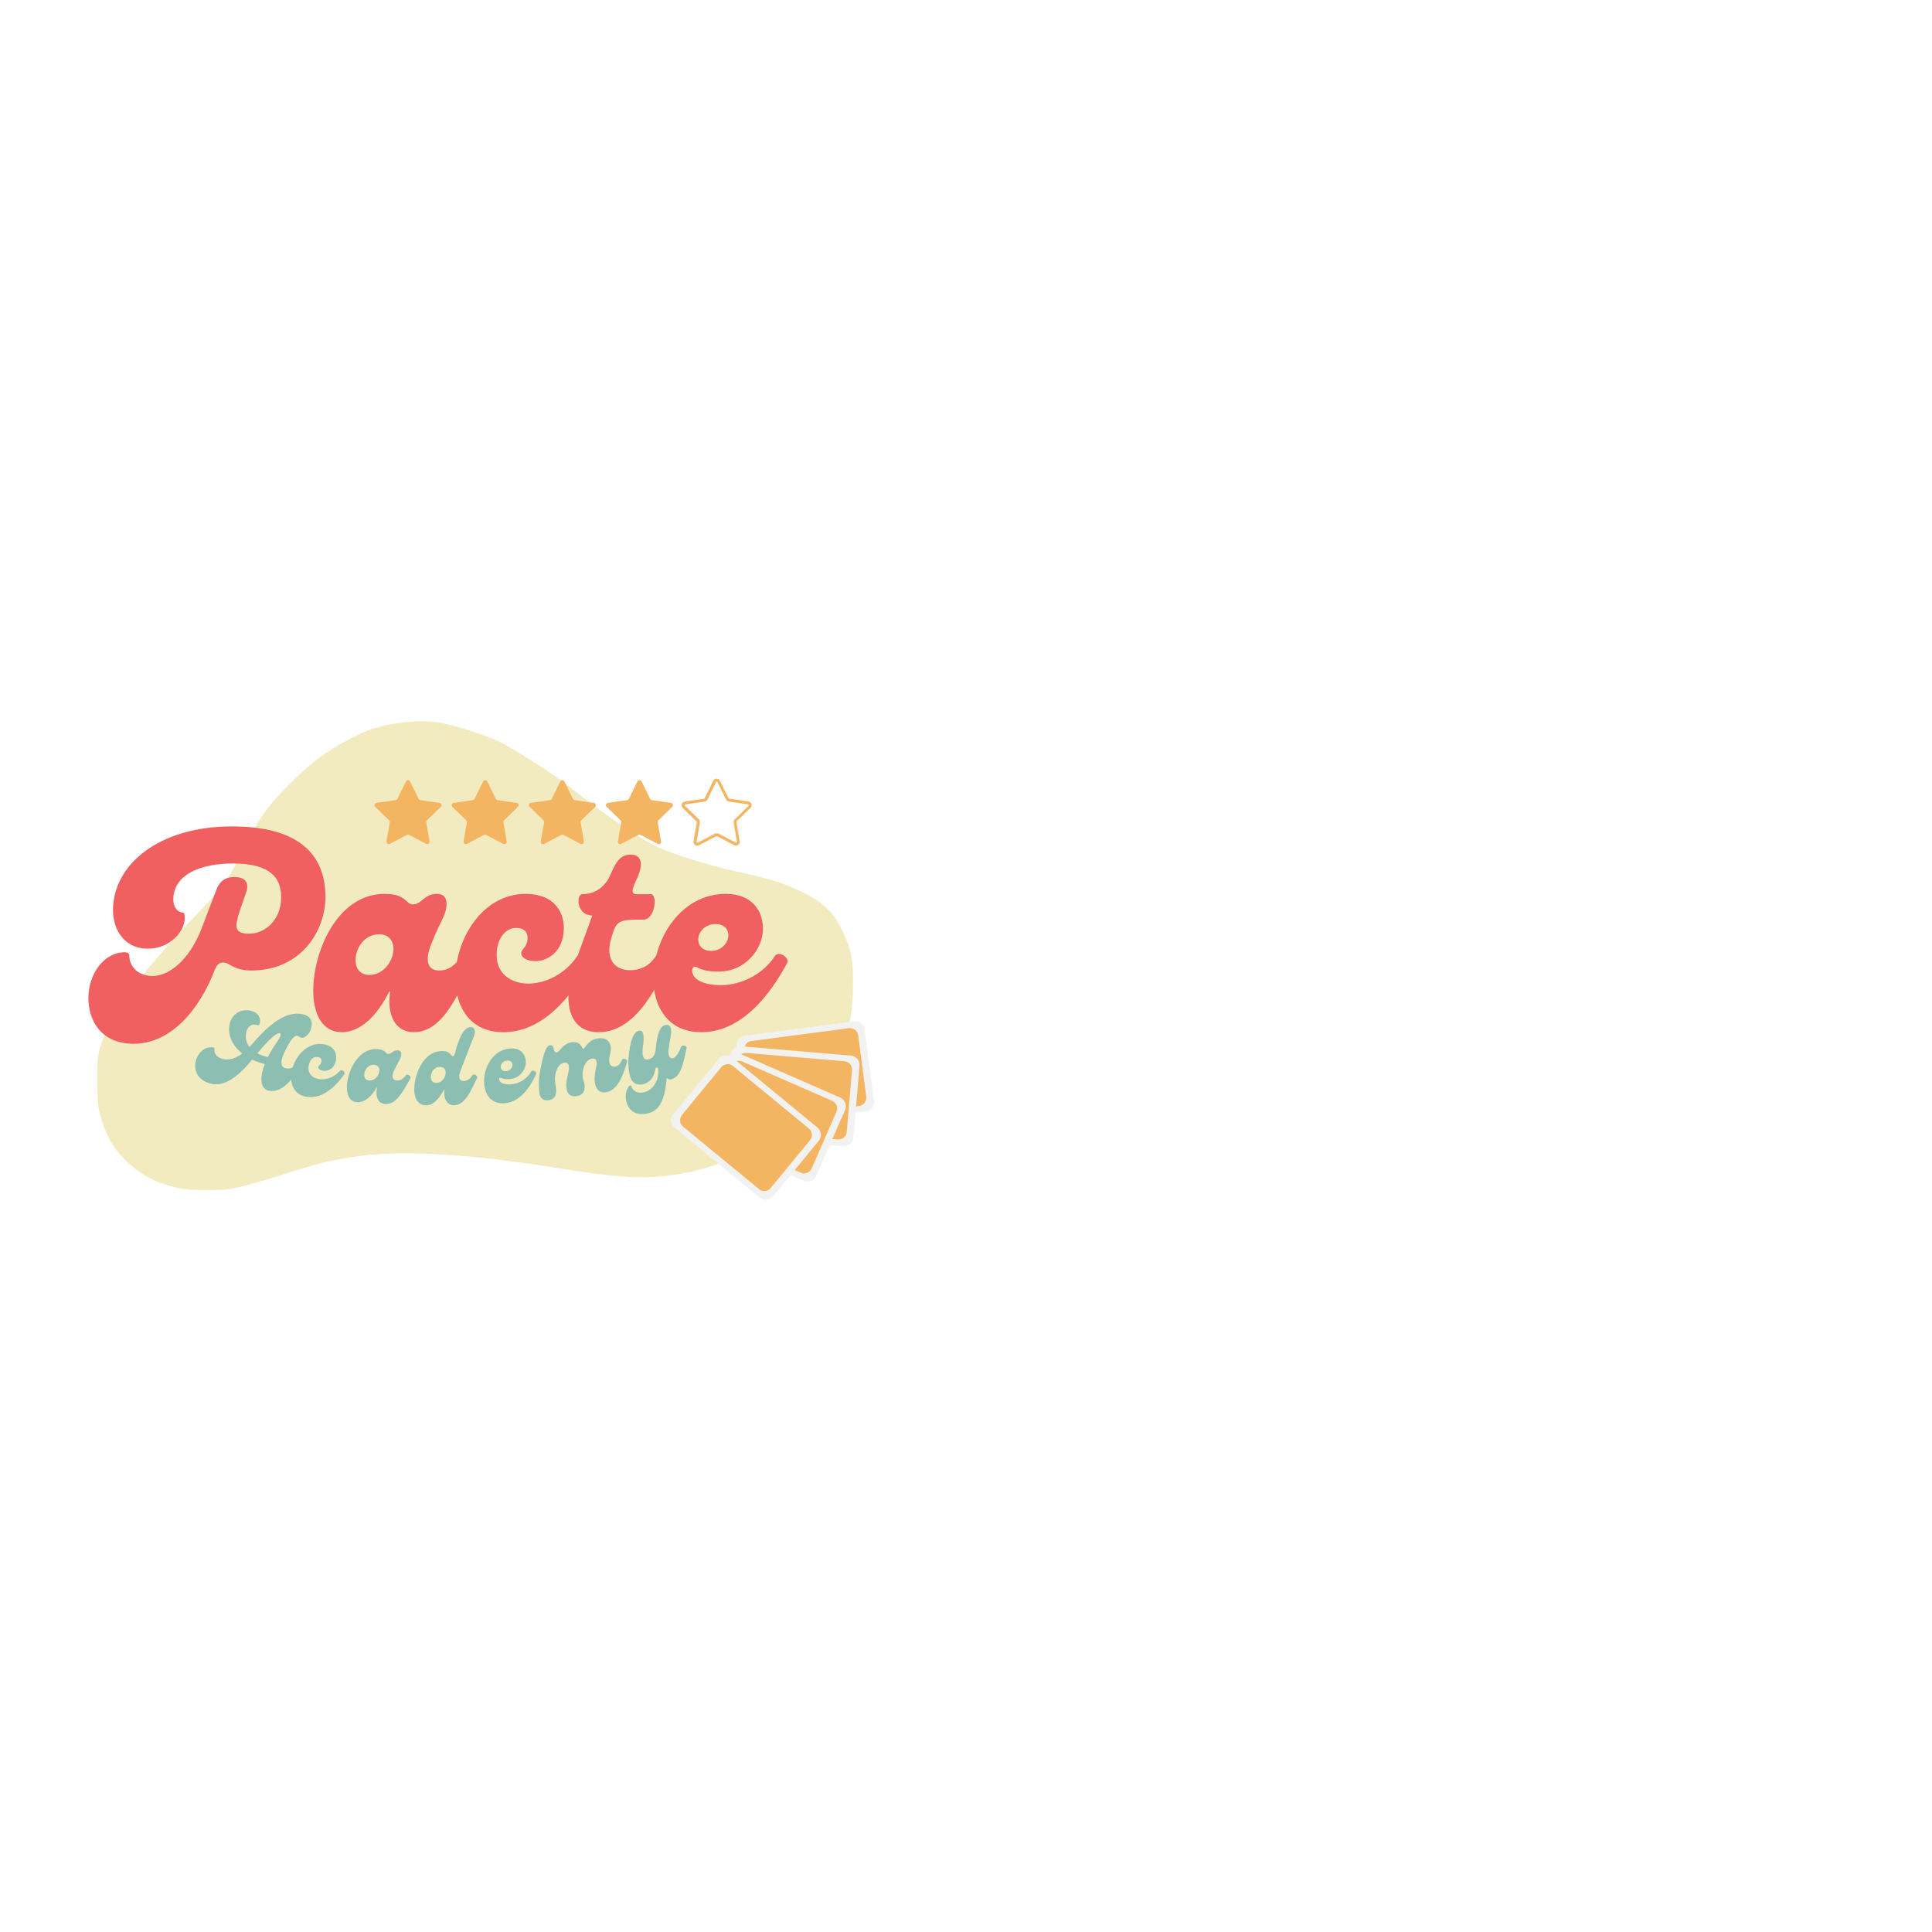 <svg xmlns="http://www.w3.org/2000/svg" xmlns:xlink="http://www.w3.org/1999/xlink" width="500" zoomAndPan="magnify" viewBox="0 0 375 375" height="500" preserveAspectRatio="xMidYMid meet" version="1.0"><defs><g/><clipPath id="8a4324a0ef"><path d="M 18.883 139.973 L 165.613 139.973 L 165.613 231.312 L 18.883 231.312 Z M 18.883 139.973 " clip-rule="nonzero"/></clipPath><clipPath id="1a13eb842a"><path d="M 72.562 151.125 L 145.93 151.125 L 145.93 164.332 L 72.562 164.332 Z M 72.562 151.125 " clip-rule="nonzero"/></clipPath><clipPath id="5f8f39adea"><path d="M 142 198 L 170 198 L 170 219 L 142 219 Z M 142 198 " clip-rule="nonzero"/></clipPath><clipPath id="c0f00b3901"><path d="M 167.586 197.988 L 171.801 229.992 L 132.52 235.16 L 128.309 203.156 Z M 167.586 197.988 " clip-rule="nonzero"/></clipPath><clipPath id="22ecce9b75"><path d="M 167.586 197.988 L 171.801 229.992 L 132.52 235.16 L 128.309 203.156 Z M 167.586 197.988 " clip-rule="nonzero"/></clipPath><clipPath id="581bf4478f"><path d="M 144 199 L 169 199 L 169 218 L 144 218 Z M 144 199 " clip-rule="nonzero"/></clipPath><clipPath id="4dd1d144cf"><path d="M 167.586 197.988 L 171.801 229.992 L 132.52 235.16 L 128.309 203.156 Z M 167.586 197.988 " clip-rule="nonzero"/></clipPath><clipPath id="67fcc8884c"><path d="M 167.586 197.988 L 171.801 229.992 L 132.52 235.16 L 128.309 203.156 Z M 167.586 197.988 " clip-rule="nonzero"/></clipPath><clipPath id="63245f678a"><path d="M 140 203 L 167 203 L 167 223 L 140 223 Z M 140 203 " clip-rule="nonzero"/></clipPath><clipPath id="951f91dfab"><path d="M 167.586 197.988 L 171.801 229.992 L 132.52 235.16 L 128.309 203.156 Z M 167.586 197.988 " clip-rule="nonzero"/></clipPath><clipPath id="ddd88c4219"><path d="M 167.586 197.988 L 171.801 229.992 L 132.52 235.16 L 128.309 203.156 Z M 167.586 197.988 " clip-rule="nonzero"/></clipPath><clipPath id="4a65069c94"><path d="M 142 204 L 166 204 L 166 222 L 142 222 Z M 142 204 " clip-rule="nonzero"/></clipPath><clipPath id="d042a3c485"><path d="M 167.586 197.988 L 171.801 229.992 L 132.52 235.16 L 128.309 203.156 Z M 167.586 197.988 " clip-rule="nonzero"/></clipPath><clipPath id="86fbbbbe2f"><path d="M 167.586 197.988 L 171.801 229.992 L 132.52 235.16 L 128.309 203.156 Z M 167.586 197.988 " clip-rule="nonzero"/></clipPath><clipPath id="b3e100deab"><path d="M 135 204 L 165 204 L 165 230 L 135 230 Z M 135 204 " clip-rule="nonzero"/></clipPath><clipPath id="4dc8755cac"><path d="M 167.586 197.988 L 171.801 229.992 L 132.52 235.16 L 128.309 203.156 Z M 167.586 197.988 " clip-rule="nonzero"/></clipPath><clipPath id="1b70c32135"><path d="M 167.586 197.988 L 171.801 229.992 L 132.52 235.16 L 128.309 203.156 Z M 167.586 197.988 " clip-rule="nonzero"/></clipPath><clipPath id="f76f6fd981"><path d="M 136 205 L 163 205 L 163 228 L 136 228 Z M 136 205 " clip-rule="nonzero"/></clipPath><clipPath id="f1f6ab2f02"><path d="M 167.586 197.988 L 171.801 229.992 L 132.52 235.16 L 128.309 203.156 Z M 167.586 197.988 " clip-rule="nonzero"/></clipPath><clipPath id="3786e93cc3"><path d="M 167.586 197.988 L 171.801 229.992 L 132.52 235.16 L 128.309 203.156 Z M 167.586 197.988 " clip-rule="nonzero"/></clipPath><clipPath id="7c54dd02bc"><path d="M 130 204 L 160 204 L 160 233 L 130 233 Z M 130 204 " clip-rule="nonzero"/></clipPath><clipPath id="bf0f859e8b"><path d="M 167.586 197.988 L 171.801 229.992 L 132.52 235.16 L 128.309 203.156 Z M 167.586 197.988 " clip-rule="nonzero"/></clipPath><clipPath id="98ca043e55"><path d="M 167.586 197.988 L 171.801 229.992 L 132.52 235.16 L 128.309 203.156 Z M 167.586 197.988 " clip-rule="nonzero"/></clipPath><clipPath id="bedbce5ee2"><path d="M 157.043 202.695 L 160.809 231.32 L 132.547 235.039 L 128.781 206.418 Z M 157.043 202.695 " clip-rule="nonzero"/></clipPath><clipPath id="41236d335c"><path d="M 157.043 202.695 L 160.809 231.305 L 132.555 235.023 L 128.789 206.414 Z M 157.043 202.695 " clip-rule="nonzero"/></clipPath><clipPath id="28cca021d1"><path d="M 132 206 L 158 206 L 158 232 L 132 232 Z M 132 206 " clip-rule="nonzero"/></clipPath><clipPath id="8b5d699c28"><path d="M 167.586 197.988 L 171.801 229.992 L 132.52 235.16 L 128.309 203.156 Z M 167.586 197.988 " clip-rule="nonzero"/></clipPath><clipPath id="a9be7f9b03"><path d="M 167.586 197.988 L 171.801 229.992 L 132.52 235.16 L 128.309 203.156 Z M 167.586 197.988 " clip-rule="nonzero"/></clipPath></defs><rect x="-37.5" width="450" fill="#ffffff" y="-37.5" height="450" fill-opacity="1"/><rect x="-37.5" width="450" fill="#ffffff" y="-37.5" height="450" fill-opacity="1"/><g clip-path="url(#8a4324a0ef)"><path fill="#f2ebbf" d="M 82.301 139.988 C 81.297 139.969 80.285 140.02 79.188 140.129 C 74.039 140.645 71.242 141.531 66.613 144.109 C 62.633 146.324 59.828 148.516 55.914 152.465 C 51.648 156.777 50.07 159.066 46.766 165.738 C 43.984 171.352 43.898 171.465 36.418 179.316 C 31.703 184.262 25.547 191.676 23.496 194.875 C 21.805 197.512 20.27 200.664 19.531 203.012 C 18.965 204.812 18.895 205.566 18.895 209.801 C 18.895 213.953 18.977 214.84 19.516 216.711 C 20.594 220.43 21.906 222.762 24.203 225.047 C 27.18 228 30.293 229.66 34.684 230.629 C 36.645 231.062 42.465 231.137 44.801 230.758 C 46.742 230.441 49.258 229.738 56.461 227.492 C 62.656 225.559 64.191 225.195 69.215 224.453 C 77.617 223.207 90.906 223.941 106.898 226.523 C 120.758 228.766 125.332 228.992 132.277 227.793 C 145.082 225.586 156.566 217.25 162.141 206.129 C 164.684 201.051 165.559 197.184 165.578 190.883 C 165.598 186.289 165.227 184.348 163.715 181.086 C 161.906 177.176 159.828 175.137 155.543 173.062 C 152.098 171.395 149.844 170.699 142.82 169.125 C 137.035 167.828 130.992 165.934 127.371 164.277 C 124.746 163.078 117.348 158.102 112.789 154.465 C 108.887 151.355 106.855 149.934 101.898 146.848 C 97.715 144.242 96.516 143.645 93.195 142.488 C 88.273 140.773 85.32 140.055 82.301 139.988 Z M 82.301 139.988 " fill-opacity="1" fill-rule="nonzero"/></g><g fill="#8cbeb2" fill-opacity="1"><g transform="translate(38.061, 208.869)"><g><path d="M 19.258 -2.031 C 18.746 -1.512 18.016 -1.398 17.395 -1.523 C 16.609 -1.68 16.461 -2.336 16.633 -3.184 C 16.789 -3.969 17.285 -4.941 17.707 -5.762 C 18.562 -7.352 19.211 -7.91 19.625 -7.828 C 19.918 -7.789 20.078 -7.52 20.348 -7.469 C 21.215 -7.293 22.117 -8.254 22.402 -9.57 C 22.633 -10.707 22.129 -11.734 20.68 -12.023 C 18.406 -12.477 15.398 -11.512 11.121 -6.477 C 10.871 -6.184 10.621 -5.91 10.375 -5.641 C 9.738 -6.434 9.52 -7.379 9.73 -8.434 C 10.031 -9.941 11.039 -10.148 11.828 -9.906 C 12.133 -9.801 12.344 -9.996 12.383 -10.309 C 12.578 -11.281 12.07 -12.395 10.5 -12.707 C 8.742 -13.059 6.934 -12.176 6.496 -10.004 C 6.082 -7.938 7.051 -5.898 8.965 -4.395 C 7.816 -3.508 6.586 -3.043 5.305 -3.301 C 4.168 -3.527 3.402 -4.328 3.586 -5.234 C 3.613 -5.383 3.492 -5.512 3.324 -5.547 C 1.672 -5.879 0.242 -4.422 -0.098 -2.727 C -0.441 -1.012 0.344 0.973 3.176 1.539 C 5.406 1.984 7.941 0.172 9.859 -2 C 10.195 -2.387 10.539 -2.812 10.871 -3.195 C 11.621 -2.852 12.441 -2.559 13.324 -2.34 C 13.094 -1.719 12.914 -1.152 12.809 -0.637 C 12.473 1.059 12.73 2.551 14.199 2.844 C 16.988 3.402 19.195 -0.324 20.086 -1.328 C 20.391 -1.676 19.691 -2.461 19.258 -2.031 Z M 13.914 -3.684 C 13.137 -3.883 12.457 -4.125 11.895 -4.43 C 12.906 -5.625 13.91 -6.777 14.953 -7.688 C 15.695 -8.27 15.973 -8.367 16.238 -8.312 C 16.383 -8.281 16.473 -8.18 16.43 -7.973 C 16.262 -7.125 15.32 -6.41 13.914 -3.684 Z M 13.914 -3.684 "/></g></g></g><g fill="#8cbeb2" fill-opacity="1"><g transform="translate(55.981, 212.45)"><g><path d="M 3.68 0.461 C 6.129 0.766 8.59 -0.754 10.855 -3.934 C 11.137 -4.301 10.379 -5.035 9.98 -4.574 C 7.66 -1.977 3.559 -2.656 3.91 -5.461 C 4.039 -6.504 4.707 -7.422 5.648 -7.305 C 6.277 -7.223 6.461 -6.84 6.414 -6.465 C 6.32 -5.711 5.828 -5.688 5.785 -5.332 C 5.75 -5.059 6.066 -4.703 6.801 -4.609 C 7.699 -4.496 9.023 -5.055 9.246 -6.855 C 9.414 -8.215 8.688 -9.535 6.68 -9.785 C 3.375 -10.199 0.938 -7 0.57 -4.07 C 0.301 -1.895 1.172 0.145 3.68 0.461 Z M 3.68 0.461 "/></g></g></g><g fill="#8cbeb2" fill-opacity="1"><g transform="translate(67.074, 213.8)"><g><path d="M 2.23 0.141 C 3.723 0.234 5.07 -1.051 6.02 -2.703 L 6.105 -2.695 C 5.742 -0.969 6.27 0.398 7.719 0.488 C 10.055 0.637 11.418 -2.57 12.574 -4.461 C 12.809 -4.848 12.008 -5.535 11.66 -5.047 C 11.199 -4.402 10.648 -4.035 9.93 -4.082 C 9.004 -4.141 8.828 -4.996 9.641 -6.484 C 10.18 -7.676 10.77 -8.293 10.82 -9.094 C 10.848 -9.555 10.68 -9.883 10.133 -9.918 C 9.145 -9.98 8.945 -9.191 8.25 -9.234 C 7.703 -9.27 7.84 -10.062 6.156 -10.172 C 2.539 -10.398 0.449 -6.098 0.266 -3.172 C 0.145 -1.301 0.801 0.051 2.23 0.141 Z M 4.609 -4.078 C 3.957 -4.121 3.582 -4.566 3.629 -5.281 C 3.688 -6.207 4.445 -7.195 5.543 -7.125 C 6.215 -7.082 6.609 -6.637 6.562 -5.941 C 6.508 -5.059 5.703 -4.012 4.609 -4.078 Z M 4.609 -4.078 "/></g></g></g><g fill="#8cbeb2" fill-opacity="1"><g transform="translate(80.356, 214.562)"><g><path d="M 2.465 -0.008 C 3.75 -0.016 4.969 -1.391 5.828 -3.102 L 5.91 -3.102 C 5.688 -1.352 6.387 -0.023 7.734 -0.031 C 10.074 -0.039 11.223 -3.332 12.246 -5.297 C 12.457 -5.695 11.609 -6.324 11.297 -5.82 C 10.879 -5.145 10.352 -4.742 9.637 -4.738 C 8.707 -4.734 8.473 -5.574 9.184 -7.117 L 11.543 -13.219 C 12.086 -14.422 11.789 -15.199 11.051 -15.199 C 10.418 -15.195 9.641 -14.832 8.844 -12.891 C 7.949 -10.719 7.953 -9.559 7.613 -9.555 C 7.066 -9.555 7.148 -10.566 5.461 -10.559 C 1.836 -10.547 0.039 -6.113 0.051 -2.992 C 0.059 -1.309 0.801 -0.004 2.465 -0.008 Z M 4.367 -4.379 C 3.566 -4.375 3.27 -4.902 3.266 -5.516 C 3.262 -6.441 3.953 -7.477 4.988 -7.48 C 5.809 -7.484 6.148 -6.98 6.152 -6.367 C 6.156 -5.484 5.422 -4.383 4.367 -4.379 Z M 4.367 -4.379 "/></g></g></g><g fill="#8cbeb2" fill-opacity="1"><g transform="translate(93.933, 214.409)"><g><path d="M 3.953 -0.258 C 6.395 -0.422 8.504 -2.375 10.129 -5.926 C 10.336 -6.34 9.453 -6.914 9.148 -6.391 C 8.297 -4.875 6.645 -4.027 5.211 -3.934 C 4.016 -3.855 3 -4.168 2.953 -4.906 C 2.934 -5.18 3.141 -5.254 3.293 -5.18 C 3.793 -4.938 4.367 -4.914 4.957 -4.953 C 7.016 -5.086 8.23 -6.898 8.129 -8.434 C 8.035 -9.82 7.09 -11.027 5.137 -10.898 C -0.902 -10.504 -1.957 0.129 3.953 -0.258 Z M 4.305 -6.492 C 3.633 -6.449 3.289 -6.828 3.262 -7.289 C 3.223 -7.859 3.688 -8.5 4.508 -8.555 C 5.16 -8.598 5.5 -8.219 5.531 -7.758 C 5.566 -7.23 5.125 -6.547 4.305 -6.492 Z M 4.305 -6.492 "/></g></g></g><g fill="#8cbeb2" fill-opacity="1"><g transform="translate(105.134, 213.744)"><g><path d="M 1.316 -0.184 C 2.797 -0.387 2.91 -1.574 2.762 -2.641 L 2.633 -3.578 C 2.375 -5.438 3.176 -7.312 4.387 -7.48 C 4.867 -7.551 5.215 -7.344 5.293 -6.777 C 5.441 -5.715 4.594 -4.148 4.816 -2.562 C 5.008 -1.184 5.777 -0.844 6.738 -0.977 C 8.305 -1.195 8.438 -2.383 8.316 -3.262 C 8.23 -3.867 8.055 -4.055 7.973 -4.66 C 7.754 -6.227 8.559 -8.105 9.77 -8.273 C 10.25 -8.34 10.598 -8.133 10.664 -7.652 C 10.781 -6.797 10.098 -5.273 10.32 -3.688 C 10.484 -2.496 11.086 -1.539 12.422 -1.723 C 15.242 -2.117 16.098 -6.363 16.605 -7.605 C 16.781 -8.031 15.859 -8.543 15.594 -7.996 C 15.266 -7.312 14.93 -6.816 14.301 -6.73 C 13.594 -6.633 13.23 -6.945 13.129 -7.676 C 12.984 -8.719 13.559 -9.48 13.406 -10.586 C 13.262 -11.629 12.535 -12.422 10.906 -12.195 C 9.902 -12.059 9.07 -11.453 8.398 -10.465 C 8.137 -10.066 7.977 -10.129 7.879 -10.395 C 7.566 -11.117 6.902 -11.598 5.879 -11.457 C 4.961 -11.328 4.188 -10.773 3.52 -9.914 C 2.941 -9.156 2.434 -9.445 2.336 -10.156 C 2.277 -10.574 2.059 -10.926 1.578 -10.859 C 0.742 -10.742 0.188 -8.473 -0.312 -5.789 C -0.66 -3.992 -0.555 -2.477 -0.422 -1.496 C -0.297 -0.617 0.336 -0.047 1.316 -0.184 Z M 1.316 -0.184 "/></g></g></g><g fill="#8cbeb2" fill-opacity="1"><g transform="translate(122.738, 211.123)"><g><path d="M 9.492 -7.961 C 9.082 -6.965 8.5 -5.871 7.883 -5.738 C 7.406 -5.633 6.934 -5.941 7.012 -7.164 C 7.262 -9.398 7.676 -10.586 7.488 -11.453 C 7.344 -12.113 6.961 -12.289 6.363 -12.16 C 5.312 -11.93 4.785 -10.285 4.523 -7.402 C 4.402 -6.363 4.008 -5.695 3.102 -5.5 C 2.422 -5.355 2.16 -5.664 2.035 -6.242 C 1.773 -7.457 2.402 -9.039 2.113 -10.375 C 1.996 -10.914 1.75 -11.16 1.297 -11.062 C 0.141 -10.812 -0.449 -8.961 -0.746 -5.746 C -0.867 -4.32 -0.648 -3.094 -0.516 -2.477 C -0.176 -0.91 0.902 -0.41 2.016 -0.652 C 3.355 -0.941 4.184 -2.004 4.441 -3.504 C 4.535 -4.062 4.969 -4.051 5.023 -3.59 C 5.23 -1.539 4.07 0.477 2.262 0.891 C 0.988 1.188 0.07 0.633 -0.254 -0.375 C -0.383 -0.781 -1.652 0.441 -1.195 2.543 C -0.77 4.523 0.73 5.469 2.914 5 C 5.199 4.504 6.277 2.609 6.68 -1.918 C 6.906 -1.664 7.191 -1.555 7.5 -1.621 C 9.496 -2.055 9.879 -4.875 10.531 -7.645 C 10.656 -8.168 9.664 -8.363 9.492 -7.961 Z M 9.492 -7.961 "/></g></g></g><g fill="#f06060" fill-opacity="1"><g transform="translate(19.84, 200.346)"><g><path d="M 25.18 -39.941 C 10.953 -39.941 2.094 -32.48 2.094 -23.676 C 2.094 -19.758 4.402 -16.211 8.805 -16.211 C 14.012 -16.211 16.805 -20.828 15.836 -23.191 C 14.656 -23.191 13.797 -24.266 13.797 -25.715 C 13.797 -30.652 19.164 -32.746 25.395 -32.746 C 31.352 -32.746 34.734 -30.867 34.734 -26.254 C 34.734 -21.637 31.512 -19.113 28.508 -19.113 C 26.145 -19.113 25.609 -20.078 26.359 -22.227 L 26.199 -21.852 C 26.52 -23.191 27.164 -24.855 27.969 -27.219 C 28.508 -28.988 27.863 -30.117 25.609 -30.117 C 23.996 -30.117 22.816 -29.418 22.117 -27.539 C 21.207 -25.23 20.188 -22.492 19.273 -20.078 C 16.75 -13.637 12.723 -10.898 9.77 -10.898 C 7.246 -10.898 5.262 -12.508 5.262 -14.871 C 5.262 -15.246 4.887 -15.516 4.457 -15.516 C 0.16 -15.516 -2.684 -11.113 -2.684 -6.602 C -2.684 -2.199 -0.16 2.254 6.121 2.254 C 13.098 2.254 18.789 -4.027 21.902 -12.238 L 22.066 -12.617 L 21.902 -12.238 L 22.172 -12.777 C 22.492 -13.262 22.922 -13.527 23.461 -13.527 C 24.801 -13.527 25.395 -11.973 28.938 -11.973 C 38.547 -11.973 43.324 -19.594 43.324 -26.254 C 43.324 -35.004 37.527 -39.941 25.18 -39.941 Z M 25.18 -39.941 "/></g></g></g><g fill="#f06060" fill-opacity="1"><g transform="translate(60.639, 200.346)"><g><path d="M 5.691 0 C 9.504 0 12.723 -3.488 14.871 -7.84 L 15.086 -7.84 C 14.441 -3.383 16 0 19.703 0 C 25.66 0 28.613 -8.375 31.246 -13.367 C 31.781 -14.387 29.633 -16 28.828 -14.711 C 27.754 -12.992 26.414 -11.973 24.586 -11.973 C 22.227 -11.973 21.637 -14.121 23.461 -18.039 C 24.641 -21.152 26.039 -22.816 26.039 -24.855 C 26.039 -26.039 25.555 -26.844 24.16 -26.844 C 21.637 -26.844 21.258 -24.801 19.488 -24.801 C 18.094 -24.801 18.305 -26.844 14.012 -26.844 C 4.777 -26.844 0.16 -15.57 0.16 -8.105 C 0.16 -3.328 2.039 0 5.691 0 Z M 11.059 -11.113 C 9.395 -11.113 8.375 -12.188 8.375 -14.012 C 8.375 -16.375 10.145 -19.004 12.938 -19.004 C 14.656 -19.004 15.73 -17.93 15.73 -16.16 C 15.73 -13.906 13.852 -11.113 11.059 -11.113 Z M 11.059 -11.113 "/></g></g></g><g fill="#f06060" fill-opacity="1"><g transform="translate(88.232, 200.346)"><g><path d="M 9.449 0 C 15.73 0 21.473 -4.617 26.199 -13.367 C 26.789 -14.387 24.641 -16 23.781 -14.711 C 18.734 -7.41 8.16 -7.84 8.16 -15.031 C 8.16 -17.715 9.555 -20.238 11.973 -20.238 C 13.582 -20.238 14.172 -19.328 14.172 -18.359 C 14.172 -16.426 12.938 -16.211 12.938 -15.301 C 12.938 -14.602 13.852 -13.797 15.73 -13.797 C 18.039 -13.797 21.207 -15.621 21.207 -20.238 C 21.207 -23.73 18.949 -26.844 13.797 -26.844 C 5.316 -26.844 0.16 -17.984 0.16 -10.469 C 0.16 -4.887 3.008 0 9.449 0 Z M 9.449 0 "/></g></g></g><g fill="#f06060" fill-opacity="1"><g transform="translate(110.779, 200.346)"><g><path d="M 5.422 0 C 13.152 0 17.285 -10.309 18.898 -13.367 C 19.434 -14.387 17.34 -15.945 16.48 -14.711 C 15.406 -13.047 13.691 -12.027 11.543 -12.027 C 8.375 -12.027 6.711 -14.387 7.84 -18.145 C 8.859 -21.742 9.18 -21.852 14.172 -21.852 C 16.32 -21.852 16.965 -26.789 15.516 -26.789 L 12.723 -26.789 C 11.703 -26.789 11.863 -27.703 12.668 -29.418 C 14.332 -32.801 13.637 -34.465 11.648 -34.465 C 10.309 -34.465 9.125 -33.984 7.84 -30.867 C 7.086 -28.938 5.367 -26.789 2.254 -26.789 C 1.02 -26.789 1.074 -22.656 4.188 -22.656 C 2.844 -18.949 1.664 -15.785 0.75 -13.098 C -1.664 -6.227 -0.59 0 5.422 0 Z M 5.422 0 "/></g></g></g><g fill="#f06060" fill-opacity="1"><g transform="translate(126.025, 200.346)"><g><path d="M 10.094 0 C 16.32 0 22.012 -4.617 26.734 -13.367 C 27.324 -14.387 25.18 -16 24.32 -14.711 C 21.902 -11.004 17.555 -9.125 13.906 -9.125 C 10.844 -9.125 8.32 -10.094 8.32 -11.973 C 8.32 -12.668 8.859 -12.832 9.234 -12.617 C 10.469 -11.918 11.918 -11.758 13.422 -11.758 C 18.684 -11.758 22.066 -16.16 22.066 -20.078 C 22.066 -23.621 19.863 -26.844 14.871 -26.844 C -0.535 -26.844 -4.992 0 10.094 0 Z M 12.027 -15.785 C 10.309 -15.785 9.504 -16.805 9.504 -17.984 C 9.504 -19.434 10.789 -20.992 12.883 -20.992 C 14.547 -20.992 15.355 -19.973 15.355 -18.789 C 15.355 -17.449 14.121 -15.785 12.027 -15.785 Z M 12.027 -15.785 "/></g></g></g><g clip-path="url(#1a13eb842a)"><path fill="#f3b562" d="M 79.594 151.684 L 81.254 155.059 C 81.309 155.191 81.441 155.285 81.594 155.301 L 85.324 155.848 C 85.684 155.906 85.832 156.359 85.57 156.602 L 82.875 159.223 C 82.762 159.316 82.723 159.469 82.742 159.621 L 83.383 163.332 C 83.438 163.691 83.062 163.973 82.742 163.805 L 79.406 162.051 C 79.273 161.977 79.121 161.977 78.992 162.051 L 75.652 163.805 C 75.332 163.973 74.957 163.691 75.012 163.332 L 75.652 159.621 C 75.672 159.469 75.637 159.336 75.523 159.223 L 72.828 156.602 C 72.562 156.34 72.715 155.906 73.07 155.848 L 76.805 155.301 C 76.953 155.285 77.066 155.191 77.145 155.059 L 78.801 151.684 C 78.973 151.363 79.441 151.363 79.594 151.684 Z M 93.77 151.684 L 92.109 155.059 C 92.055 155.191 91.922 155.285 91.77 155.301 L 88.039 155.848 C 87.68 155.906 87.531 156.359 87.793 156.602 L 90.488 159.223 C 90.602 159.316 90.641 159.469 90.621 159.621 L 89.98 163.332 C 89.926 163.691 90.301 163.973 90.621 163.805 L 93.957 162.051 C 94.09 161.977 94.242 161.977 94.371 162.051 L 97.711 163.805 C 98.031 163.973 98.426 163.691 98.352 163.332 L 97.711 159.621 C 97.691 159.469 97.727 159.336 97.84 159.223 L 100.535 156.602 C 100.801 156.34 100.648 155.906 100.293 155.848 L 96.578 155.301 C 96.426 155.285 96.312 155.191 96.238 155.059 L 94.578 151.684 C 94.41 151.363 93.938 151.363 93.77 151.684 Z M 108.754 151.684 L 107.098 155.059 C 107.039 155.191 106.906 155.285 106.758 155.301 L 103.023 155.848 C 102.668 155.906 102.516 156.359 102.781 156.602 L 105.477 159.223 C 105.59 159.316 105.625 159.469 105.605 159.621 L 104.965 163.332 C 104.91 163.691 105.285 163.973 105.605 163.805 L 108.945 162.051 C 109.074 161.977 109.227 161.977 109.359 162.051 L 112.695 163.805 C 113.016 163.973 113.41 163.691 113.336 163.332 L 112.695 159.621 C 112.676 159.469 112.715 159.336 112.828 159.223 L 115.523 156.602 C 115.785 156.34 115.637 155.906 115.277 155.848 L 111.547 155.301 C 111.395 155.285 111.281 155.191 111.207 155.059 L 109.547 151.684 C 109.379 151.363 108.906 151.363 108.754 151.684 Z M 123.723 151.684 L 122.062 155.059 C 122.008 155.191 121.875 155.285 121.723 155.301 L 117.992 155.848 C 117.633 155.906 117.484 156.359 117.746 156.602 L 120.441 159.223 C 120.555 159.316 120.594 159.469 120.574 159.621 L 119.934 163.332 C 119.879 163.691 120.254 163.973 120.574 163.805 L 123.91 162.051 C 124.043 161.977 124.195 161.977 124.324 162.051 L 127.664 163.805 C 127.984 163.973 128.379 163.691 128.305 163.332 L 127.664 159.621 C 127.645 159.469 127.68 159.336 127.793 159.223 L 130.488 156.602 C 130.754 156.34 130.602 155.906 130.246 155.848 L 126.531 155.301 C 126.379 155.285 126.266 155.191 126.191 155.059 L 124.531 151.684 C 124.363 151.363 123.891 151.363 123.723 151.684 Z M 135.691 164.051 L 139.027 162.297 C 139.086 162.277 139.141 162.277 139.18 162.297 L 142.516 164.051 C 142.762 164.18 143.062 164.164 143.289 163.992 C 143.516 163.824 143.629 163.559 143.57 163.277 L 142.93 159.562 C 142.93 159.508 142.93 159.449 142.969 159.41 L 145.664 156.812 C 145.871 156.621 145.93 156.32 145.852 156.055 C 145.758 155.793 145.531 155.605 145.27 155.566 L 141.535 155.02 C 141.48 155.02 141.441 154.98 141.402 154.926 L 139.746 151.551 C 139.613 151.305 139.367 151.137 139.086 151.137 C 138.801 151.137 138.559 151.289 138.426 151.551 L 136.785 154.945 C 136.766 155 136.711 155.02 136.652 155.039 L 132.922 155.586 C 132.637 155.621 132.414 155.812 132.336 156.074 C 132.262 156.34 132.316 156.621 132.527 156.828 L 135.223 159.449 C 135.258 159.488 135.277 159.543 135.258 159.602 L 134.617 163.312 C 134.562 163.598 134.676 163.859 134.902 164.031 C 135.031 164.125 135.184 164.164 135.336 164.164 C 135.465 164.145 135.578 164.105 135.691 164.051 Z M 138.766 161.805 L 135.43 163.559 C 135.352 163.598 135.277 163.559 135.258 163.539 C 135.238 163.52 135.184 163.465 135.203 163.391 L 135.844 159.676 C 135.879 159.43 135.805 159.203 135.637 159.035 L 132.941 156.414 C 132.883 156.359 132.883 156.281 132.902 156.246 C 132.902 156.207 132.941 156.152 133.035 156.133 L 136.766 155.586 C 137.012 155.547 137.199 155.398 137.312 155.191 L 138.973 151.816 C 139.012 151.738 139.086 151.723 139.125 151.723 C 139.16 151.723 139.234 151.723 139.273 151.816 L 140.934 155.191 C 141.047 155.398 141.254 155.547 141.48 155.586 L 145.211 156.133 C 145.305 156.152 145.324 156.207 145.344 156.246 C 145.344 156.281 145.363 156.34 145.305 156.414 L 142.609 159.035 C 142.441 159.203 142.367 159.449 142.402 159.676 L 143.043 163.391 C 143.062 163.484 143.008 163.52 142.988 163.539 C 142.969 163.559 142.895 163.598 142.816 163.559 L 139.48 161.805 C 139.367 161.75 139.254 161.73 139.141 161.73 C 139.027 161.73 138.859 161.75 138.766 161.805 Z M 138.766 161.805 " fill-opacity="1" fill-rule="nonzero"/></g><g clip-path="url(#5f8f39adea)"><g clip-path="url(#c0f00b3901)"><g clip-path="url(#22ecce9b75)"><path fill="#f2f2f0" d="M 144.777 216.926 L 142.953 203.082 C 142.82 202.078 143.527 201.152 144.535 201.02 L 165.758 198.227 C 166.766 198.094 167.688 198.805 167.82 199.809 L 169.641 213.652 C 169.773 214.66 169.066 215.582 168.062 215.715 L 146.836 218.508 C 145.832 218.641 144.906 217.934 144.777 216.926 " fill-opacity="1" fill-rule="nonzero"/></g></g></g><g clip-path="url(#581bf4478f)"><g clip-path="url(#4dd1d144cf)"><g clip-path="url(#67fcc8884c)"><path fill="#f3b562" d="M 146.023 215.777 L 144.457 203.867 C 144.34 202.988 144.961 202.18 145.844 202.062 L 164.766 199.57 C 165.645 199.457 166.453 200.078 166.57 200.957 L 168.137 212.867 C 168.254 213.75 167.633 214.559 166.754 214.672 L 147.832 217.164 C 146.949 217.281 146.141 216.66 146.023 215.777 " fill-opacity="1" fill-rule="nonzero"/></g></g></g><g clip-path="url(#63245f678a)"><g clip-path="url(#951f91dfab)"><g clip-path="url(#ddd88c4219)"><path fill="#f2f2f0" d="M 140.66 218.668 L 141.84 204.75 C 141.926 203.742 142.816 202.992 143.824 203.078 L 165.156 204.887 C 166.168 204.973 166.918 205.859 166.832 206.871 L 165.652 220.785 C 165.566 221.797 164.68 222.547 163.668 222.461 L 142.336 220.652 C 141.324 220.566 140.574 219.676 140.66 218.668 " fill-opacity="1" fill-rule="nonzero"/></g></g></g><g clip-path="url(#4a65069c94)"><g clip-path="url(#d042a3c485)"><g clip-path="url(#86fbbbbe2f)"><path fill="#f3b562" d="M 142.129 217.812 L 143.141 205.84 C 143.219 204.957 143.996 204.297 144.883 204.375 L 163.898 205.984 C 164.785 206.062 165.441 206.84 165.367 207.727 L 164.352 219.695 C 164.277 220.582 163.496 221.238 162.613 221.164 L 143.594 219.551 C 142.711 219.477 142.051 218.695 142.129 217.812 " fill-opacity="1" fill-rule="nonzero"/></g></g></g><g clip-path="url(#b3e100deab)"><g clip-path="url(#4dc8755cac)"><g clip-path="url(#1b70c32135)"><path fill="#f2f2f0" d="M 135.445 218.203 L 141.039 205.406 C 141.445 204.477 142.527 204.051 143.457 204.457 L 163.074 213.031 C 164.004 213.438 164.426 214.52 164.02 215.449 L 158.43 228.246 C 158.023 229.172 156.941 229.598 156.012 229.191 L 136.395 220.621 C 135.465 220.215 135.039 219.133 135.445 218.203 " fill-opacity="1" fill-rule="nonzero"/></g></g></g><g clip-path="url(#f76f6fd981)"><g clip-path="url(#f1f6ab2f02)"><g clip-path="url(#3786e93cc3)"><path fill="#f3b562" d="M 137.109 217.863 L 141.922 206.855 C 142.277 206.043 143.227 205.668 144.039 206.027 L 161.527 213.668 C 162.344 214.023 162.715 214.973 162.359 215.785 L 157.547 226.793 C 157.191 227.609 156.242 227.98 155.43 227.625 L 137.941 219.984 C 137.125 219.625 136.754 218.68 137.109 217.863 " fill-opacity="1" fill-rule="nonzero"/></g></g></g><g clip-path="url(#7c54dd02bc)"><g clip-path="url(#bf0f859e8b)"><g clip-path="url(#98ca043e55)"><g clip-path="url(#bedbce5ee2)"><g clip-path="url(#41236d335c)"><path fill="#f2f2f0" d="M 130.676 216.285 L 139.551 205.504 C 140.195 204.719 141.352 204.605 142.137 205.25 L 158.664 218.855 C 159.449 219.5 159.562 220.656 158.918 221.441 L 150.043 232.223 C 149.398 233.008 148.242 233.117 147.457 232.473 L 130.926 218.871 C 130.145 218.227 130.031 217.07 130.676 216.285 " fill-opacity="1" fill-rule="nonzero"/></g></g></g></g></g><g clip-path="url(#28cca021d1)"><g clip-path="url(#8b5d699c28)"><g clip-path="url(#a9be7f9b03)"><path fill="#f3b562" d="M 132.367 216.414 L 140 207.137 C 140.566 206.453 141.582 206.355 142.266 206.918 L 157.004 219.047 C 157.691 219.609 157.789 220.625 157.223 221.312 L 149.59 230.586 C 149.027 231.273 148.012 231.371 147.324 230.805 L 132.59 218.68 C 131.902 218.113 131.805 217.102 132.367 216.414 " fill-opacity="1" fill-rule="nonzero"/></g></g></g></svg>